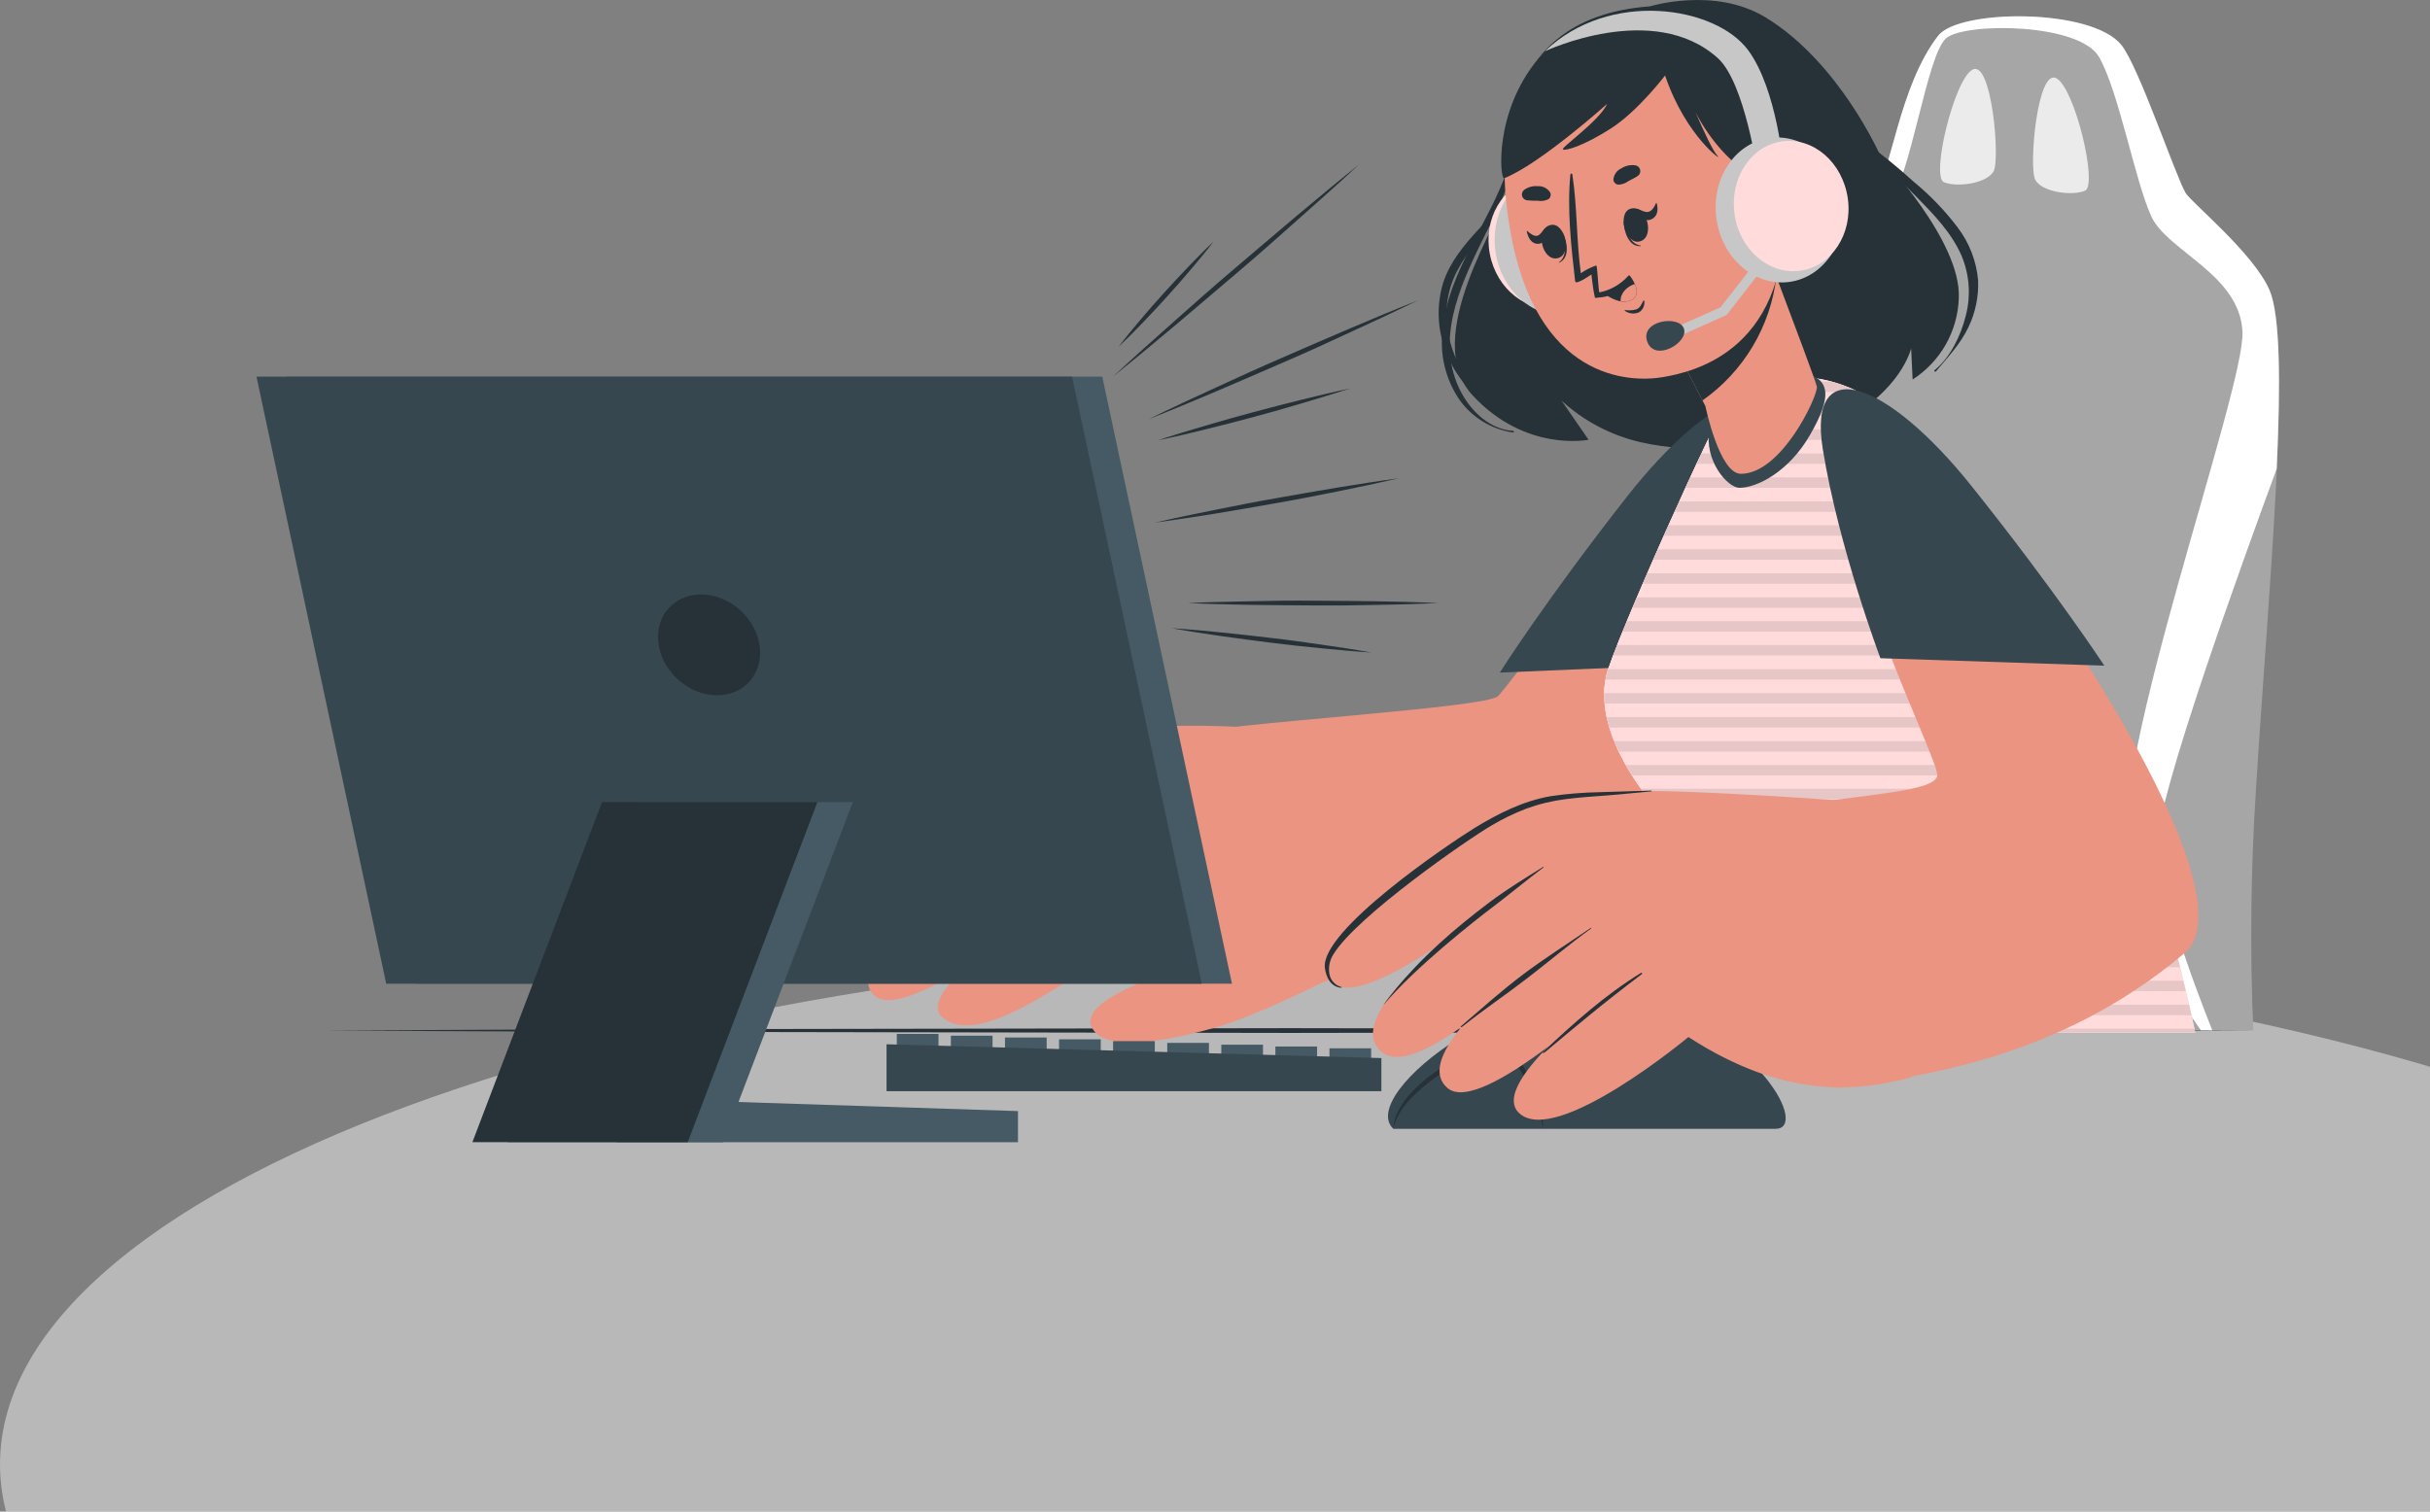 <svg width="180" height="112" viewBox="0 0 180 112" fill="none" xmlns="http://www.w3.org/2000/svg">
<rect x="0" y="0" width="180" height="112" fill="#808080" stroke="none"/>
<path opacity="0.5" d="M109.5 147C169.975 147 219 129.763 219 108.5C219 87.237 169.975 70 109.5 70C49.025 70 0 87.237 0 108.5C0 129.763 49.025 147 109.5 147Z" fill="#F0F0F0"/>
<path d="M167.014 76.359L149.144 76.27L131.274 76.242L95.534 76.182L59.794 76.239L41.924 76.27L24.054 76.359L41.924 76.443L59.794 76.475L95.534 76.535L131.274 76.475L149.144 76.443L167.014 76.359Z" fill="#263238"/>
<path d="M166.91 76.352C166.655 70.39 166.722 64.418 167.111 58.464C167.983 44.232 169.839 25.434 168.117 21.485C166.924 18.74 162.298 14.982 161.899 14.28C161.112 12.903 158.448 4.974 157.16 3.34C154.986 0.591 145.162 0.651 143.585 2.634C140.674 6.371 140.084 12.917 138.916 14.184C137.748 15.451 128.997 18.874 127.814 22.113C126.632 25.353 131.576 32.686 131.64 34.683C131.703 36.681 122.26 59.11 121.939 64.085C121.618 69.061 126.569 76.225 126.569 76.225L166.91 76.352Z" fill="#A6A6A6"/>
<path d="M126.57 76.228H128.902H128.927C128.927 76.228 125.881 68.793 125.881 65.151C125.881 61.509 134.622 38.519 134.576 34.736C134.531 30.953 129.057 26.076 129.481 22.886C129.904 19.696 138.176 16.771 139.841 15.123C141.507 13.475 142.707 3.968 144.189 2.807C145.671 1.646 154.024 1.706 155.481 4.219C156.939 6.731 158.163 13.468 159.363 16.047C160.563 18.627 165.923 20.335 166.11 24.594C166.297 28.854 156.229 56.523 157.606 63.369C158.982 70.215 161.639 74.397 163.029 76.341H163.876C163.876 76.341 159.913 66.661 159.822 62.508C159.744 59.194 166.085 41.688 168.644 34.736C168.933 28.384 168.908 23.327 168.104 21.485C166.911 18.743 162.288 14.989 161.883 14.287C161.099 12.907 158.435 4.974 157.143 3.347C154.97 0.595 145.145 0.655 143.571 2.641C140.66 6.378 140.071 12.924 138.899 14.191C137.728 15.458 128.983 18.881 127.801 22.12C126.619 25.36 131.581 32.686 131.637 34.683C131.693 36.681 122.261 59.11 121.94 64.085C121.619 69.061 126.57 76.228 126.57 76.228Z" fill="white"/>
<path d="M152.325 5.8C153.698 6.537 155.413 13.736 154.442 14.135C153.472 14.534 151.266 14.237 150.765 13.334C150.264 12.43 150.903 5.03 152.325 5.8Z" fill="#EBEBEB"/>
<path d="M146.111 5.161C144.738 5.902 143.023 13.097 143.994 13.5C144.964 13.902 147.17 13.598 147.671 12.698C148.172 11.799 147.533 4.399 146.111 5.161Z" fill="#EBEBEB"/>
<path d="M103.212 83.639H131.527C133.944 83.639 130.447 76.761 121.646 74.111C112.846 71.461 100.431 81.059 103.212 83.639Z" fill="#37474F"/>
<path d="M114.316 83.639C114.282 82.857 114.145 82.083 113.907 81.338C113.676 80.587 113.355 79.866 112.951 79.192C112.549 78.511 112.046 77.896 111.458 77.368C110.877 76.84 110.21 76.415 109.485 76.112C109.644 76.228 109.803 76.338 109.965 76.447L110.202 76.609L110.424 76.796L110.865 77.149L111.271 77.555C111.798 78.103 112.261 78.709 112.651 79.362C113.042 80.017 113.377 80.704 113.653 81.415C113.792 81.775 113.915 82.139 114.024 82.506C114.143 82.883 114.235 83.261 114.316 83.639Z" fill="#263238"/>
<path d="M110.963 77.096C109.291 77.659 107.709 78.458 106.262 79.468C105.532 79.969 104.869 80.562 104.29 81.232C104.005 81.576 103.759 81.95 103.556 82.347C103.355 82.746 103.236 83.18 103.203 83.624C103.296 83.2 103.465 82.796 103.701 82.432C103.925 82.064 104.189 81.722 104.487 81.412C105.089 80.792 105.749 80.233 106.46 79.743C107.166 79.235 107.907 78.783 108.655 78.331C109.029 78.109 109.41 77.897 109.795 77.689C110.179 77.481 110.575 77.297 110.963 77.096Z" fill="#263238"/>
<path d="M130.768 1.279C136.273 4.621 139.301 11.573 139.301 11.573C139.301 11.573 145.328 17.865 145.095 22.121C145.052 23.322 144.718 24.496 144.123 25.54C143.527 26.585 142.688 27.47 141.676 28.12L141.566 25.819C141.566 25.819 140.822 28.995 136.333 31.281C131.844 33.568 125.189 33.624 121.512 32.76C119.332 32.258 117.32 31.199 115.672 29.686L117.672 32.584C117.672 32.584 113.007 33.54 109.073 29.284C105.138 25.028 111.313 16.051 111.617 14.368C111.92 12.684 110.082 1.378 122.221 0.468C122.218 0.478 126.981 -1.014 130.768 1.279Z" fill="#263238"/>
<path d="M143.296 27.435C144.464 26.493 145.233 24.887 145.597 23.454C146.005 21.952 145.897 20.357 145.29 18.924C144.531 17.201 143.201 15.85 141.905 14.527C140.61 13.203 139.128 11.887 137.816 10.497C137.741 10.419 137.858 10.313 137.939 10.37C139.272 11.329 140.548 12.365 141.761 13.471C142.969 14.463 144.056 15.592 145 16.838C145.877 17.984 146.407 19.356 146.528 20.794C146.572 21.975 146.33 23.149 145.822 24.217C145.223 25.494 144.295 26.447 143.405 27.516C143.324 27.583 143.229 27.488 143.296 27.435Z" fill="#263238"/>
<path d="M106.86 24.471C107.27 20.046 110.318 16.566 111.691 12.473C112.436 10.249 112.856 7.885 114.027 5.831C114.059 5.778 114.154 5.831 114.123 5.888C113.194 7.709 112.887 9.703 112.358 11.658C111.779 13.612 111.006 15.503 110.05 17.304C108.409 20.642 106.43 24.591 107.901 28.349C108.579 30.081 110.117 31.811 112.093 31.927C112.168 31.927 112.153 32.058 112.076 32.044C111.28 31.928 110.517 31.652 109.832 31.231C109.147 30.811 108.555 30.255 108.092 29.598C107.075 28.094 106.637 26.273 106.86 24.471Z" fill="#263238"/>
<path d="M106.955 25.628C106.455 24.11 106.438 22.474 106.905 20.945C107.392 19.435 108.43 18.179 109.492 17.028C110.716 15.702 112.033 14.406 112.587 12.646C112.611 12.572 112.721 12.617 112.7 12.688C111.842 15.585 109.33 17.445 107.953 20.038C106.379 23.006 107.248 26.567 109.4 28.998C110.765 30.471 112.457 31.602 114.341 32.298C114.347 32.298 114.353 32.3 114.358 32.305C114.363 32.309 114.365 32.316 114.365 32.322C114.365 32.329 114.363 32.335 114.358 32.34C114.353 32.344 114.347 32.347 114.341 32.347C111.112 31.186 108.006 28.995 106.955 25.628Z" fill="#263238"/>
<path d="M131.153 35.156C128.432 47.006 122.924 62.007 118.668 65.031C115.238 67.473 93.504 74.294 92.502 74.404C90.014 74.654 84.544 55.207 87.12 54.494C90.367 53.594 110.086 52.483 110.965 51.579C111.843 50.676 117.489 43.032 123.848 34.224C128.235 28.12 132.84 27.788 131.153 35.156Z" fill="#EB9481"/>
<path d="M98.072 72.734C97.744 72.904 93.068 75.254 90.178 76.091C88.022 76.715 81.769 78.349 80.844 76.045C80.213 74.471 83.777 73.077 86.275 72.036C87.592 71.489 89.215 70.109 88.827 69.262C88.149 67.784 84.758 69.262 82.531 70.564C78.219 73.07 72.478 77.576 69.828 75.392C68.836 74.562 69.99 73.059 71.68 71.584C68.938 73.303 66.009 74.714 64.87 73.839C64.217 73.341 64.185 72.657 64.548 71.877C63.701 72.152 62.953 72.099 62.431 71.549C61.542 70.614 61.976 69.237 62.95 67.826C62.782 67.808 62.622 67.75 62.481 67.657C62.341 67.565 62.224 67.44 62.142 67.293C60.254 64.414 69.704 56.149 72.972 55.373C82.588 53.09 92.818 53.922 92.818 53.922C96.611 56.94 98.079 72.728 98.072 72.734Z" fill="#EB9481"/>
<path d="M83.932 63.884C81.642 64.242 79.455 65.084 77.517 66.354C75.078 67.963 73.462 69.848 71.415 71.743C71.362 71.796 71.44 71.88 71.493 71.831C72.467 70.928 76.504 67.54 77.548 66.767C79.435 65.347 81.621 64.375 83.939 63.926C83.945 63.926 83.95 63.922 83.953 63.918C83.956 63.913 83.958 63.907 83.957 63.902C83.956 63.896 83.953 63.891 83.948 63.888C83.943 63.885 83.938 63.883 83.932 63.884Z" fill="#263238"/>
<path d="M82.122 59.801C79.596 60.507 77.005 61.192 74.659 62.388C72.093 63.697 70.071 65.829 68.109 67.882C66.921 69.115 65.763 70.374 64.633 71.658C64.584 71.711 64.658 71.796 64.707 71.743C66.712 69.626 68.78 67.566 70.911 65.564C72.88 63.697 75.198 62.237 77.732 61.269C79.179 60.719 80.665 60.278 82.15 59.858C82.179 59.858 82.168 59.794 82.122 59.801Z" fill="#263238"/>
<path d="M79.442 56.234C76.972 56.738 74.854 57.169 72.67 58.485C69.79 60.228 67.024 63.164 66.036 64.202C64.96 65.352 63.919 66.538 62.902 67.731C62.86 67.78 62.944 67.854 62.987 67.805C65.322 65.176 67.824 62.701 70.479 60.394C71.725 59.274 73.138 58.355 74.667 57.67C76.217 57.064 77.815 56.592 79.445 56.258L79.442 56.234Z" fill="#263238"/>
<path d="M111.097 49.836L127.683 49.13C127.683 49.13 130.697 40.908 131.805 33.603C132.913 26.299 126.691 28.924 120.533 36.779C114.376 44.635 111.097 49.836 111.097 49.836Z" fill="#37474F"/>
<path d="M121.495 76.479L122.5 59.639C122.5 59.639 117.969 54.628 118.971 50.111C119.48 47.818 127.296 30.396 128.062 29.679C131.142 26.81 136.337 27.954 138.472 29.566C150.283 38.494 158.607 57.652 162.605 76.5L121.495 76.479Z" fill="#FFDBDB"/>
<path d="M121.495 76.479L122.5 59.639C122.5 59.639 117.969 54.628 118.971 50.111C119.48 47.818 127.296 30.396 128.062 29.679C131.142 26.81 136.337 27.954 138.472 29.566C150.283 38.494 158.607 57.652 162.605 76.5L121.495 76.479Z" fill="#FFDBDB"/>
<path d="M122.5 59.639L121.495 76.479H162.605C158.611 57.645 150.286 38.487 138.472 29.545C138.01 29.205 137.507 28.924 136.976 28.709C134.456 27.65 130.56 27.329 128.062 29.658C127.296 30.364 119.48 47.796 118.975 50.09C117.969 54.628 122.5 59.639 122.5 59.639Z" fill="#FFDBDB"/>
<g opacity="0.1">
<path d="M128.87 29.041H137.646C137.428 28.924 137.205 28.817 136.976 28.723C136.543 28.541 136.097 28.39 135.642 28.271H130.515C129.933 28.448 129.379 28.707 128.87 29.041Z" fill="black"/>
<path d="M127.395 30.819H140.035C139.725 30.554 139.414 30.293 139.096 30.046H127.804C127.698 30.24 127.557 30.502 127.395 30.819Z" fill="black"/>
<path d="M126.512 32.594H141.969C141.704 32.329 141.432 32.072 141.161 31.821H126.887L126.512 32.594Z" fill="black"/>
<path d="M125.669 34.369H143.666C143.43 34.108 143.193 33.85 142.96 33.6H126.022L125.669 34.369Z" fill="black"/>
<path d="M124.847 36.144H145.205C144.993 35.883 144.778 35.629 144.559 35.375H125.2C125.087 35.625 124.967 35.883 124.847 36.144Z" fill="black"/>
<path d="M124.035 37.923H146.602L146.009 37.15H124.388L124.035 37.923Z" fill="black"/>
<path d="M123.241 39.698H147.879C147.699 39.437 147.526 39.179 147.335 38.925H123.586C123.47 39.182 123.354 39.44 123.241 39.698Z" fill="black"/>
<path d="M122.457 41.473H149.068C148.903 41.215 148.733 40.957 148.564 40.703H122.803C122.683 40.961 122.567 41.219 122.457 41.473Z" fill="black"/>
<path d="M121.686 43.248H150.178C150.022 42.99 149.864 42.732 149.705 42.478H122.021C121.905 42.736 121.795 42.993 121.686 43.248Z" fill="black"/>
<path d="M120.941 45.037H151.215C151.067 44.779 150.922 44.522 150.77 44.267H121.255C121.142 44.514 121.033 44.772 120.941 45.037Z" fill="black"/>
<path d="M120.185 46.801H152.191C152.05 46.54 151.913 46.282 151.771 46.028H120.506L120.185 46.801Z" fill="black"/>
<path d="M119.486 48.566H153.105C152.978 48.308 152.848 48.05 152.717 47.796H119.783C119.673 48.082 119.575 48.34 119.486 48.566Z" fill="black"/>
<path d="M118.93 50.351H153.975C153.855 50.094 153.731 49.836 153.622 49.582H119.145C119.085 49.753 119.035 49.928 118.993 50.104C118.958 50.185 118.94 50.27 118.93 50.351Z" fill="black"/>
<path d="M118.824 51.357C118.818 51.614 118.827 51.87 118.852 52.126H154.797L154.444 51.357H118.824Z" fill="black"/>
<path d="M119.018 53.132C119.071 53.393 119.138 53.651 119.219 53.905H155.566L155.235 53.132H119.018Z" fill="black"/>
<path d="M119.569 54.917C119.675 55.182 119.788 55.436 119.922 55.687H156.314C156.212 55.429 156.106 55.172 156 54.917H119.569Z" fill="black"/>
<path d="M120.429 56.682C120.58 56.954 120.732 57.211 120.887 57.451H157.016C156.917 57.194 156.818 56.94 156.716 56.682H120.429Z" fill="black"/>
<path d="M121.569 58.446C121.795 58.76 122 59.022 122.155 59.216H157.68C157.588 58.958 157.496 58.7 157.401 58.446H121.569Z" fill="black"/>
<path d="M122.42 61.008H158.318C158.227 60.747 158.138 60.489 158.043 60.235H122.465L122.42 61.008Z" fill="black"/>
<path d="M122.313 62.783H158.918C158.833 62.526 158.749 62.268 158.66 62.014H122.352L122.313 62.783Z" fill="black"/>
<path d="M122.208 64.558H159.486C159.409 64.301 159.328 64.043 159.243 63.789H122.254L122.208 64.558Z" fill="black"/>
<path d="M122.101 66.333H160.029C159.955 66.076 159.878 65.822 159.796 65.564H122.147L122.101 66.333Z" fill="black"/>
<path d="M121.999 68.112H160.541C160.47 67.854 160.4 67.597 160.322 67.339H122.041L121.999 68.112Z" fill="black"/>
<path d="M121.889 69.887H161.027C160.96 69.629 160.893 69.375 160.819 69.117H121.935L121.889 69.887Z" fill="black"/>
<path d="M121.783 71.662H161.486C161.426 71.404 161.359 71.15 161.292 70.892H121.829L121.783 71.662Z" fill="black"/>
<path d="M121.674 73.437H161.902C161.842 73.179 161.782 72.925 161.719 72.668H121.723L121.674 73.437Z" fill="black"/>
<path d="M121.569 75.215H162.33C162.274 74.958 162.217 74.7 162.157 74.442H121.614L121.569 75.215Z" fill="black"/>
<path d="M121.495 76.479H162.605C162.605 76.394 162.57 76.306 162.549 76.221H121.509L121.495 76.479Z" fill="black"/>
</g>
<path d="M133.128 27.541C135.771 27.894 135.676 29.429 134.085 32.209C132.493 34.99 130.115 36.144 128.855 36.144C127.955 36.144 126.198 34.087 126.635 31.821C127.217 28.804 130.185 27.167 133.128 27.541Z" fill="#37474F"/>
<path d="M126.328 30.099C126.328 30.099 127.355 35.107 128.957 35.107C131.943 35.107 134.603 29.46 134.586 28.677C134.586 28.48 132.899 23.994 131.586 20.511C130.743 18.271 130.048 16.446 130.048 16.446L123.124 23.864L126.11 29.672L126.328 30.099Z" fill="#EB9481"/>
<path d="M123.124 23.864L126.109 29.672C127.616 28.614 128.882 27.25 129.826 25.669C130.77 24.088 131.37 22.326 131.586 20.497C130.743 18.256 130.047 16.432 130.047 16.432L129.158 17.321L123.124 23.864Z" fill="#263238"/>
<path d="M110.36 18.833C109.852 16.21 111.306 13.722 113.608 13.276C115.91 12.831 118.187 14.596 118.695 17.219C119.203 19.842 117.749 22.33 115.447 22.776C113.146 23.222 110.868 21.456 110.36 18.833Z" fill="#FFDBDB"/>
<path d="M120.083 17.117C120.648 20.035 119.025 22.802 116.47 23.299C113.915 23.797 111.378 21.831 110.824 18.913C110.269 15.995 111.882 13.228 114.434 12.73C116.985 12.233 119.529 14.198 120.083 17.117Z" fill="#C7C7C7"/>
<path d="M111.839 16.926C113.755 28.218 120.742 28.356 123.177 27.943C125.389 27.562 132.874 25.995 132.137 14.555C131.399 3.114 125.534 0.439 120.431 1.032C115.329 1.625 109.923 5.623 111.839 16.926Z" fill="#EB9481"/>
<path d="M113.106 14.841C113.369 14.867 113.633 14.878 113.897 14.872C114.173 14.924 114.459 14.882 114.709 14.752C114.78 14.697 114.83 14.619 114.852 14.532C114.875 14.444 114.868 14.352 114.832 14.269C114.737 14.116 114.602 13.991 114.442 13.908C114.281 13.824 114.102 13.786 113.922 13.796C113.556 13.758 113.188 13.858 112.891 14.075C112.826 14.128 112.778 14.2 112.752 14.28C112.727 14.361 112.725 14.447 112.748 14.528C112.771 14.609 112.817 14.682 112.881 14.738C112.944 14.793 113.023 14.829 113.106 14.841Z" fill="#263238"/>
<path d="M121.321 13.034C121.099 13.185 120.866 13.291 120.615 13.422C120.392 13.593 120.117 13.684 119.835 13.68C119.747 13.662 119.668 13.616 119.609 13.548C119.55 13.481 119.515 13.395 119.511 13.306C119.526 13.126 119.589 12.954 119.693 12.808C119.797 12.661 119.939 12.546 120.104 12.473C120.417 12.27 120.794 12.192 121.162 12.254C121.245 12.271 121.321 12.313 121.38 12.373C121.44 12.433 121.48 12.509 121.497 12.592C121.514 12.675 121.506 12.761 121.475 12.839C121.444 12.918 121.39 12.985 121.321 13.034Z" fill="#263238"/>
<path opacity="0.8" d="M120.866 15.589C122.327 15.151 123.093 18.108 121.738 18.511C120.383 18.913 119.642 15.956 120.866 15.589Z" fill="#EB9481"/>
<path d="M120.273 16.411C120.273 16.383 120.34 16.436 120.343 16.467C120.488 17.233 120.777 18.091 121.522 18.193C121.546 18.193 121.553 18.235 121.522 18.235C120.657 18.302 120.283 17.159 120.273 16.411Z" fill="#263238"/>
<path d="M120.777 15.465C121.984 15.112 122.615 17.544 121.5 17.879C120.385 18.214 119.768 15.769 120.777 15.465Z" fill="#263238"/>
<path d="M121.292 15.472C121.542 15.553 121.814 15.744 122.079 15.702C122.343 15.659 122.541 15.349 122.672 15.045C122.672 15.014 122.71 15.045 122.721 15.063C122.848 15.529 122.791 16.055 122.312 16.252C121.832 16.45 121.433 16.108 121.196 15.666C121.147 15.585 121.189 15.437 121.292 15.472Z" fill="#263238"/>
<path opacity="0.8" d="M114.8 16.714C116.077 16.496 116.497 19.52 115.311 19.721C114.126 19.922 113.727 16.898 114.8 16.714Z" fill="#EB9481"/>
<path d="M115.773 17.276C115.773 17.247 115.724 17.325 115.734 17.357C115.96 18.105 116.087 18.997 115.477 19.432C115.459 19.432 115.477 19.481 115.477 19.47C116.295 19.132 116.108 17.946 115.773 17.276Z" fill="#263238"/>
<path d="M114.892 16.665C113.653 16.898 114.207 19.358 115.354 19.135C116.501 18.913 115.93 16.471 114.892 16.665Z" fill="#263238"/>
<path d="M114.414 16.944C114.248 17.117 114.111 17.399 113.881 17.466C113.652 17.533 113.359 17.325 113.13 17.113C113.105 17.092 113.091 17.113 113.094 17.148C113.19 17.621 113.447 18.076 113.927 18.066C114.407 18.055 114.569 17.582 114.573 17.088C114.587 16.99 114.481 16.873 114.414 16.944Z" fill="#263238"/>
<path d="M121.726 22.283C121.603 22.512 121.497 22.809 121.236 22.915C120.956 22.996 120.663 23.017 120.375 22.975C120.369 22.974 120.363 22.975 120.358 22.978C120.353 22.981 120.349 22.986 120.346 22.991C120.344 22.997 120.343 23.003 120.345 23.009C120.346 23.015 120.349 23.02 120.354 23.024C120.504 23.135 120.682 23.203 120.868 23.223C121.054 23.243 121.242 23.213 121.412 23.137C121.551 23.05 121.662 22.924 121.73 22.775C121.799 22.625 121.822 22.459 121.797 22.297C121.807 22.248 121.744 22.251 121.726 22.283Z" fill="#263238"/>
<path d="M117.884 20.335C117.884 20.335 118.007 21.503 118.138 22.039C118.138 22.089 118.286 22.078 118.47 22.039C118.47 22.039 118.47 22.039 118.491 22.039C118.969 22.011 119.431 21.85 119.824 21.576C120.218 21.302 120.528 20.925 120.721 20.487C120.729 20.474 120.73 20.458 120.727 20.443C120.723 20.429 120.713 20.416 120.7 20.409C120.687 20.401 120.671 20.399 120.657 20.404C120.642 20.407 120.63 20.417 120.622 20.43C120.058 21.064 119.302 21.498 118.47 21.665C118.396 21.528 118.325 19.654 118.24 19.668C117.835 19.808 117.451 20.002 117.097 20.243C116.769 17.812 116.836 15.349 116.472 12.935C116.472 12.915 116.464 12.896 116.451 12.883C116.437 12.869 116.418 12.861 116.398 12.861C116.379 12.861 116.36 12.869 116.346 12.883C116.332 12.896 116.324 12.915 116.324 12.935C116.074 15.511 116.388 18.316 116.677 20.836C116.705 21.143 117.693 20.469 117.884 20.335Z" fill="#263238"/>
<path d="M118.751 21.665C119.12 21.996 119.567 22.226 120.05 22.332C120.315 22.38 120.588 22.346 120.833 22.233C121.366 21.983 121.285 21.464 121.098 21.044C120.999 20.821 120.872 20.611 120.721 20.42C120.214 21.034 119.524 21.47 118.751 21.665Z" fill="#263238"/>
<path d="M120.05 22.332C120.315 22.38 120.588 22.346 120.833 22.233C121.366 21.983 121.285 21.464 121.098 21.044C120.512 21.221 119.994 21.747 120.05 22.332Z" fill="#EB9481"/>
<path d="M131.724 13.602C130.51 13.895 126.406 11.562 124.557 5.839C124.557 5.839 126.575 10.867 127.193 11.506C127.81 12.145 124.895 10.19 123.339 5.592C123.339 5.592 121.335 8.231 119.33 9.516C117.326 10.8 115.978 11.188 115.773 11.075C115.569 10.962 118.483 8.958 119.048 7.695C119.048 7.695 114.044 12.183 111.419 13.207C111.115 13.327 110.628 8.319 113.956 4.339C117.284 0.358 122.923 0.005 125.216 1.163C125.216 1.163 127.383 0.81 130.58 3.206C133.777 5.602 133.029 13.277 131.724 13.602Z" fill="#263238"/>
<path d="M130.468 15.748C130.468 15.748 131.988 11.654 133.785 12.109C135.581 12.565 135.066 18.055 133.4 19.223C133.197 19.388 132.962 19.51 132.711 19.582C132.459 19.653 132.196 19.673 131.936 19.64C131.677 19.607 131.426 19.522 131.201 19.39C130.975 19.258 130.778 19.081 130.623 18.871L130.468 15.748Z" fill="#EB9481"/>
<path d="M133.616 13.662C133.619 13.66 133.622 13.659 133.626 13.659C133.629 13.659 133.632 13.659 133.636 13.66C133.639 13.661 133.642 13.662 133.645 13.665C133.647 13.667 133.65 13.669 133.651 13.672C133.653 13.675 133.654 13.679 133.654 13.682C133.655 13.686 133.654 13.689 133.653 13.692C133.652 13.696 133.651 13.699 133.648 13.701C133.646 13.704 133.644 13.706 133.641 13.708C132.483 14.569 132.113 15.945 131.961 17.314C132.222 16.735 132.667 16.337 133.436 16.626C133.475 16.626 133.457 16.704 133.436 16.704C133.19 16.691 132.946 16.755 132.738 16.887C132.529 17.018 132.366 17.21 132.271 17.438C132.111 17.819 131.993 18.217 131.919 18.623C131.89 18.754 131.664 18.747 131.675 18.602C131.673 18.592 131.673 18.581 131.675 18.57C131.209 16.93 131.88 14.29 133.616 13.662Z" fill="#263238"/>
<path d="M132.233 18.987C132.255 19.062 132.299 19.129 132.359 19.18C132.42 19.23 132.494 19.261 132.572 19.27C132.65 19.278 132.729 19.264 132.799 19.227C132.868 19.191 132.926 19.135 132.964 19.067C133.002 18.998 133.019 18.919 133.012 18.841C133.006 18.763 132.977 18.688 132.928 18.626C132.879 18.565 132.813 18.519 132.739 18.494C132.664 18.47 132.584 18.468 132.508 18.489C132.405 18.519 132.319 18.588 132.267 18.681C132.216 18.774 132.203 18.884 132.233 18.987Z" fill="#FFDBDB"/>
<path d="M133.138 18.006C133.147 18.038 133.162 18.068 133.182 18.095C133.202 18.121 133.228 18.143 133.257 18.159C133.285 18.176 133.317 18.186 133.35 18.19C133.383 18.194 133.417 18.192 133.449 18.182C133.483 18.176 133.516 18.162 133.546 18.142C133.575 18.122 133.599 18.097 133.618 18.067C133.637 18.037 133.649 18.003 133.654 17.968C133.659 17.933 133.656 17.898 133.647 17.864C133.637 17.83 133.62 17.798 133.598 17.771C133.575 17.744 133.548 17.721 133.516 17.706C133.484 17.69 133.45 17.681 133.415 17.679C133.379 17.677 133.344 17.683 133.311 17.695C133.279 17.704 133.25 17.72 133.224 17.74C133.198 17.761 133.176 17.786 133.16 17.815C133.144 17.844 133.134 17.875 133.13 17.908C133.126 17.941 133.129 17.974 133.138 18.006Z" fill="#FFDBDB"/>
<path d="M134.247 14.336L135.048 14.304C135.09 14.302 135.13 14.284 135.159 14.253C135.188 14.222 135.204 14.181 135.203 14.138C135.201 14.096 135.183 14.056 135.152 14.027C135.121 13.998 135.08 13.982 135.037 13.983L134.236 14.015C134.193 14.018 134.153 14.037 134.124 14.068C134.096 14.1 134.08 14.141 134.081 14.184C134.082 14.205 134.087 14.226 134.096 14.245C134.104 14.263 134.117 14.28 134.132 14.294C134.148 14.309 134.166 14.319 134.185 14.327C134.205 14.334 134.226 14.337 134.247 14.336Z" fill="#FFDBDB"/>
<path d="M134.208 13.807L134.999 13.662C135.02 13.658 135.039 13.65 135.057 13.639C135.074 13.627 135.09 13.612 135.101 13.595C135.113 13.578 135.122 13.558 135.126 13.537C135.13 13.517 135.13 13.495 135.126 13.475C135.123 13.454 135.115 13.434 135.104 13.416C135.092 13.398 135.077 13.383 135.06 13.371C135.042 13.359 135.023 13.351 135.002 13.347C134.981 13.343 134.96 13.343 134.939 13.348L134.152 13.492C134.11 13.501 134.074 13.525 134.049 13.56C134.025 13.595 134.015 13.638 134.021 13.68C134.025 13.7 134.033 13.72 134.045 13.738C134.056 13.755 134.071 13.77 134.088 13.782C134.106 13.794 134.125 13.802 134.146 13.806C134.167 13.811 134.188 13.811 134.208 13.807Z" fill="#FFDBDB"/>
<path d="M132.119 12.487C132.119 12.487 131.653 6.657 129.497 3.725C127.094 0.457 119.207 -0.796 114.436 3.799C114.436 3.799 122.485 -0.005 127.253 4.314C129.261 6.131 130.214 12.924 130.214 12.924L132.119 12.487Z" fill="#C7C7C7"/>
<path d="M127.143 16.196C127.545 19.142 129.966 21.242 132.549 20.889C135.132 20.536 136.9 17.861 136.498 14.918C136.095 11.975 133.675 9.872 131.088 10.225C128.501 10.578 126.737 13.252 127.143 16.196Z" fill="#C7C7C7"/>
<path d="M128.482 15.843C128.835 18.489 131.022 20.377 133.344 20.06C135.666 19.742 137.254 17.339 136.873 14.692C136.492 12.046 134.336 10.158 132.014 10.475C129.692 10.793 128.122 13.196 128.482 15.843Z" fill="#FFDBDB"/>
<path d="M124.359 24.922L127.902 23.334L130.711 19.724L130.157 19.29L127.454 22.763L124.073 24.28L124.359 24.922Z" fill="#C7C7C7"/>
<path d="M124.734 24.347C124.381 23.317 121.466 23.744 122.017 25.307C122.567 26.87 125.097 25.385 124.734 24.347Z" fill="#37474F"/>
<path d="M141.873 32.044C148.712 39.37 167.408 65.92 161.811 70.628C152.611 78.391 142.43 79.757 136.206 80.59C133.52 80.943 127.909 63.44 129.674 61.142C131.438 58.845 143.316 59.233 143.496 57.469C143.595 56.467 139.262 48.178 136.322 37.549C132.938 25.275 138.852 28.804 141.873 32.044Z" fill="#EB9481"/>
<path d="M137.088 59.364C137.088 59.364 128.87 58.764 123.478 58.623C120.468 58.545 115.298 58.87 113.061 59.826C109.715 61.238 96.63 69.354 98.529 72.569C100.244 75.48 110.601 67.088 110.601 67.088C110.601 67.088 99.4 74.629 102.132 77.752C104.863 80.876 115.28 69.844 115.28 69.844C115.28 69.844 103.931 77.855 107.238 80.629C109.733 82.728 119.755 73.267 119.755 73.267C119.755 73.267 110.061 80.216 112.538 82.485C115.273 84.994 125.069 76.839 125.069 76.839C132.331 81.549 137.72 80.823 141.489 79.849C142.399 79.619 137.088 59.364 137.088 59.364Z" fill="#EB9481"/>
<path d="M114.305 64.234C112.957 65.073 111.588 65.91 110.317 66.866C109.047 67.822 107.815 68.821 106.64 69.89C103.761 72.512 102.37 74.605 102.469 74.478C104.837 71.655 109.322 68.154 110.585 67.198C111.849 66.242 113.056 65.229 114.333 64.272C114.375 64.255 114.336 64.212 114.305 64.234Z" fill="#263238"/>
<path d="M117.838 68.751C116.162 69.894 114.457 70.97 112.834 72.191C111.211 73.412 109.792 74.697 108.246 76.016C108.13 76.119 108.222 76.147 108.345 76.052C109.926 74.792 111.482 73.747 113.077 72.523C114.672 71.298 116.222 69.978 117.852 68.803C117.891 68.772 117.863 68.733 117.838 68.751Z" fill="#263238"/>
<path d="M121.565 72.082C118.919 73.701 116.572 75.805 114.317 77.925C114.208 78.031 114.317 78.056 114.451 77.954C116.826 75.967 118.686 74.39 121.622 72.174C121.668 72.138 121.622 72.05 121.565 72.082Z" fill="#263238"/>
<path d="M109.252 61.333C110.988 60.274 112.837 59.346 114.863 58.993C116.067 58.817 117.281 58.718 118.497 58.697C119.771 58.644 121.049 58.63 122.322 58.58C122.358 58.58 122.354 58.633 122.322 58.637C121.264 58.725 120.177 58.852 119.101 58.933C118.024 59.014 117.029 59.075 116.002 59.209C115 59.332 114.015 59.569 113.066 59.914C112.167 60.258 111.3 60.678 110.473 61.171C108.736 62.176 100.514 67.875 98.778 70.698C98.492 71.137 98.384 71.669 98.478 72.184C98.52 72.412 98.627 72.624 98.786 72.793C98.945 72.961 99.149 73.081 99.374 73.137C99.445 73.137 99.374 73.197 99.3 73.186C98.556 73.088 98.242 72.424 98.139 71.722C97.787 68.934 107.406 62.469 109.252 61.333Z" fill="#263238"/>
<path d="M155.875 49.321L139.289 48.77C139.289 48.77 136.198 40.576 135.023 33.286C133.848 25.995 139.819 28.222 146.051 36.028C152.283 43.833 155.875 49.321 155.875 49.321Z" fill="#37474F"/>
<path d="M98.479 77.675H101.566V79.693H98.479V77.675Z" fill="#455A64"/>
<path d="M94.473 77.541H97.561V79.559H94.473V77.541Z" fill="#455A64"/>
<path d="M90.467 77.407H93.555V79.425H90.467V77.407Z" fill="#455A64"/>
<path d="M86.463 77.273H89.551V79.291H86.463V77.273Z" fill="#455A64"/>
<path d="M82.453 77.142H85.541V79.161H82.453V77.142Z" fill="#455A64"/>
<path d="M78.449 77.008H81.537V79.026H78.449V77.008Z" fill="#455A64"/>
<path d="M74.444 76.874H77.531V78.892H74.444V76.874Z" fill="#455A64"/>
<path d="M70.436 76.74H73.523V78.758H70.436V76.74Z" fill="#455A64"/>
<path d="M66.43 76.609H69.518V78.628H66.43V76.609Z" fill="#455A64"/>
<path d="M65.67 80.851H102.324V78.398L65.67 77.375V80.851Z" fill="#37474F"/>
<path d="M30.842 72.886H91.256L81.65 27.908H21.237L30.842 72.886Z" fill="#455A64"/>
<path d="M28.608 72.886H89.022L79.412 27.908H18.999L28.608 72.886Z" fill="#37474F"/>
<path d="M50.183 50.317C48.543 48.801 48.262 46.437 49.555 45.037C50.849 43.638 53.227 43.731 54.868 45.247C56.508 46.763 56.789 49.127 55.496 50.526C54.202 51.926 51.824 51.832 50.183 50.317Z" fill="#263238"/>
<path d="M45.694 84.634H75.406V82.326L45.694 81.362V84.634Z" fill="#455A64"/>
<path d="M37.617 84.63H53.567L63.176 59.427H47.222L37.617 84.63Z" fill="#455A64"/>
<path d="M34.992 84.63H50.942L60.551 59.427H44.597L34.992 84.63Z" fill="#263238"/>
<path d="M85.087 31.059C86.781 30.392 88.457 29.69 90.13 28.981C91.803 28.271 93.465 27.541 95.134 26.821C96.803 26.101 98.455 25.342 100.12 24.57L102.59 23.426C103.413 23.031 104.235 22.65 105.061 22.244C104.214 22.576 103.377 22.925 102.534 23.267L100.018 24.326C98.345 25.032 96.683 25.766 95.017 26.486C93.352 27.206 91.697 27.964 90.045 28.723C88.394 29.482 86.711 30.258 85.087 31.059Z" fill="#263238"/>
<path d="M88.005 44.684C89.55 44.758 91.1 44.79 92.645 44.818C94.191 44.846 95.74 44.846 97.286 44.86C98.831 44.874 100.38 44.86 101.926 44.822L104.248 44.772C105.021 44.74 105.794 44.723 106.566 44.684C105.794 44.645 105.021 44.627 104.248 44.599L101.926 44.55C100.38 44.522 98.831 44.522 97.286 44.508C95.74 44.493 94.191 44.508 92.645 44.55C91.1 44.592 89.533 44.599 88.005 44.684Z" fill="#263238"/>
<path d="M100.023 28.783C98.817 29.03 97.624 29.319 96.431 29.612C95.238 29.905 94.049 30.216 92.863 30.533C91.678 30.851 90.496 31.179 89.317 31.532L87.553 32.058C86.967 32.248 86.377 32.411 85.788 32.622C86.392 32.502 86.992 32.358 87.591 32.227L89.38 31.793C90.577 31.504 91.762 31.19 92.948 30.872C94.134 30.554 95.323 30.216 96.502 29.863C97.68 29.51 98.855 29.157 100.023 28.783Z" fill="#263238"/>
<path d="M100.631 12.219C99.068 13.471 97.529 14.752 95.998 16.037C94.466 17.321 92.952 18.631 91.428 19.919C89.903 21.207 88.403 22.541 86.907 23.871L84.67 25.868C83.929 26.542 83.184 27.209 82.454 27.894C83.237 27.269 84.007 26.63 84.783 25.999L87.087 24.076C88.619 22.791 90.133 21.482 91.657 20.194C93.181 18.906 94.678 17.572 96.174 16.241C97.67 14.911 99.163 13.595 100.631 12.219Z" fill="#263238"/>
<path d="M101.566 48.347C100.345 48.124 99.117 47.941 97.889 47.765C96.661 47.588 95.419 47.412 94.202 47.274C92.984 47.136 91.732 46.981 90.504 46.865L88.651 46.688C88.033 46.642 87.416 46.582 86.795 46.547C87.405 46.664 88.019 46.755 88.63 46.858L90.472 47.133C91.7 47.313 92.942 47.468 94.159 47.623C95.377 47.779 96.63 47.913 97.858 48.033C99.086 48.153 100.328 48.269 101.566 48.347Z" fill="#263238"/>
<path d="M103.617 35.438C102.096 35.639 100.586 35.883 99.072 36.127C97.558 36.37 96.058 36.649 94.548 36.91C93.038 37.171 91.538 37.467 90.038 37.771L87.787 38.23C87.039 38.395 86.291 38.547 85.543 38.724C86.305 38.628 87.06 38.508 87.819 38.399L90.084 38.046C91.598 37.803 93.101 37.527 94.612 37.266C96.122 37.005 97.622 36.705 99.121 36.405C100.621 36.105 102.121 35.784 103.617 35.438Z" fill="#263238"/>
<path d="M89.885 17.904C89.246 18.507 88.632 19.132 88.025 19.763C87.418 20.395 86.825 21.041 86.236 21.686C85.647 22.332 85.068 22.992 84.503 23.663L83.66 24.672C83.388 25.025 83.109 25.353 82.845 25.702C83.169 25.406 83.476 25.092 83.79 24.788L84.708 23.846C85.319 23.218 85.908 22.569 86.497 21.923C87.086 21.277 87.665 20.617 88.226 19.947C88.787 19.276 89.37 18.602 89.885 17.904Z" fill="#263238"/>
</svg>
